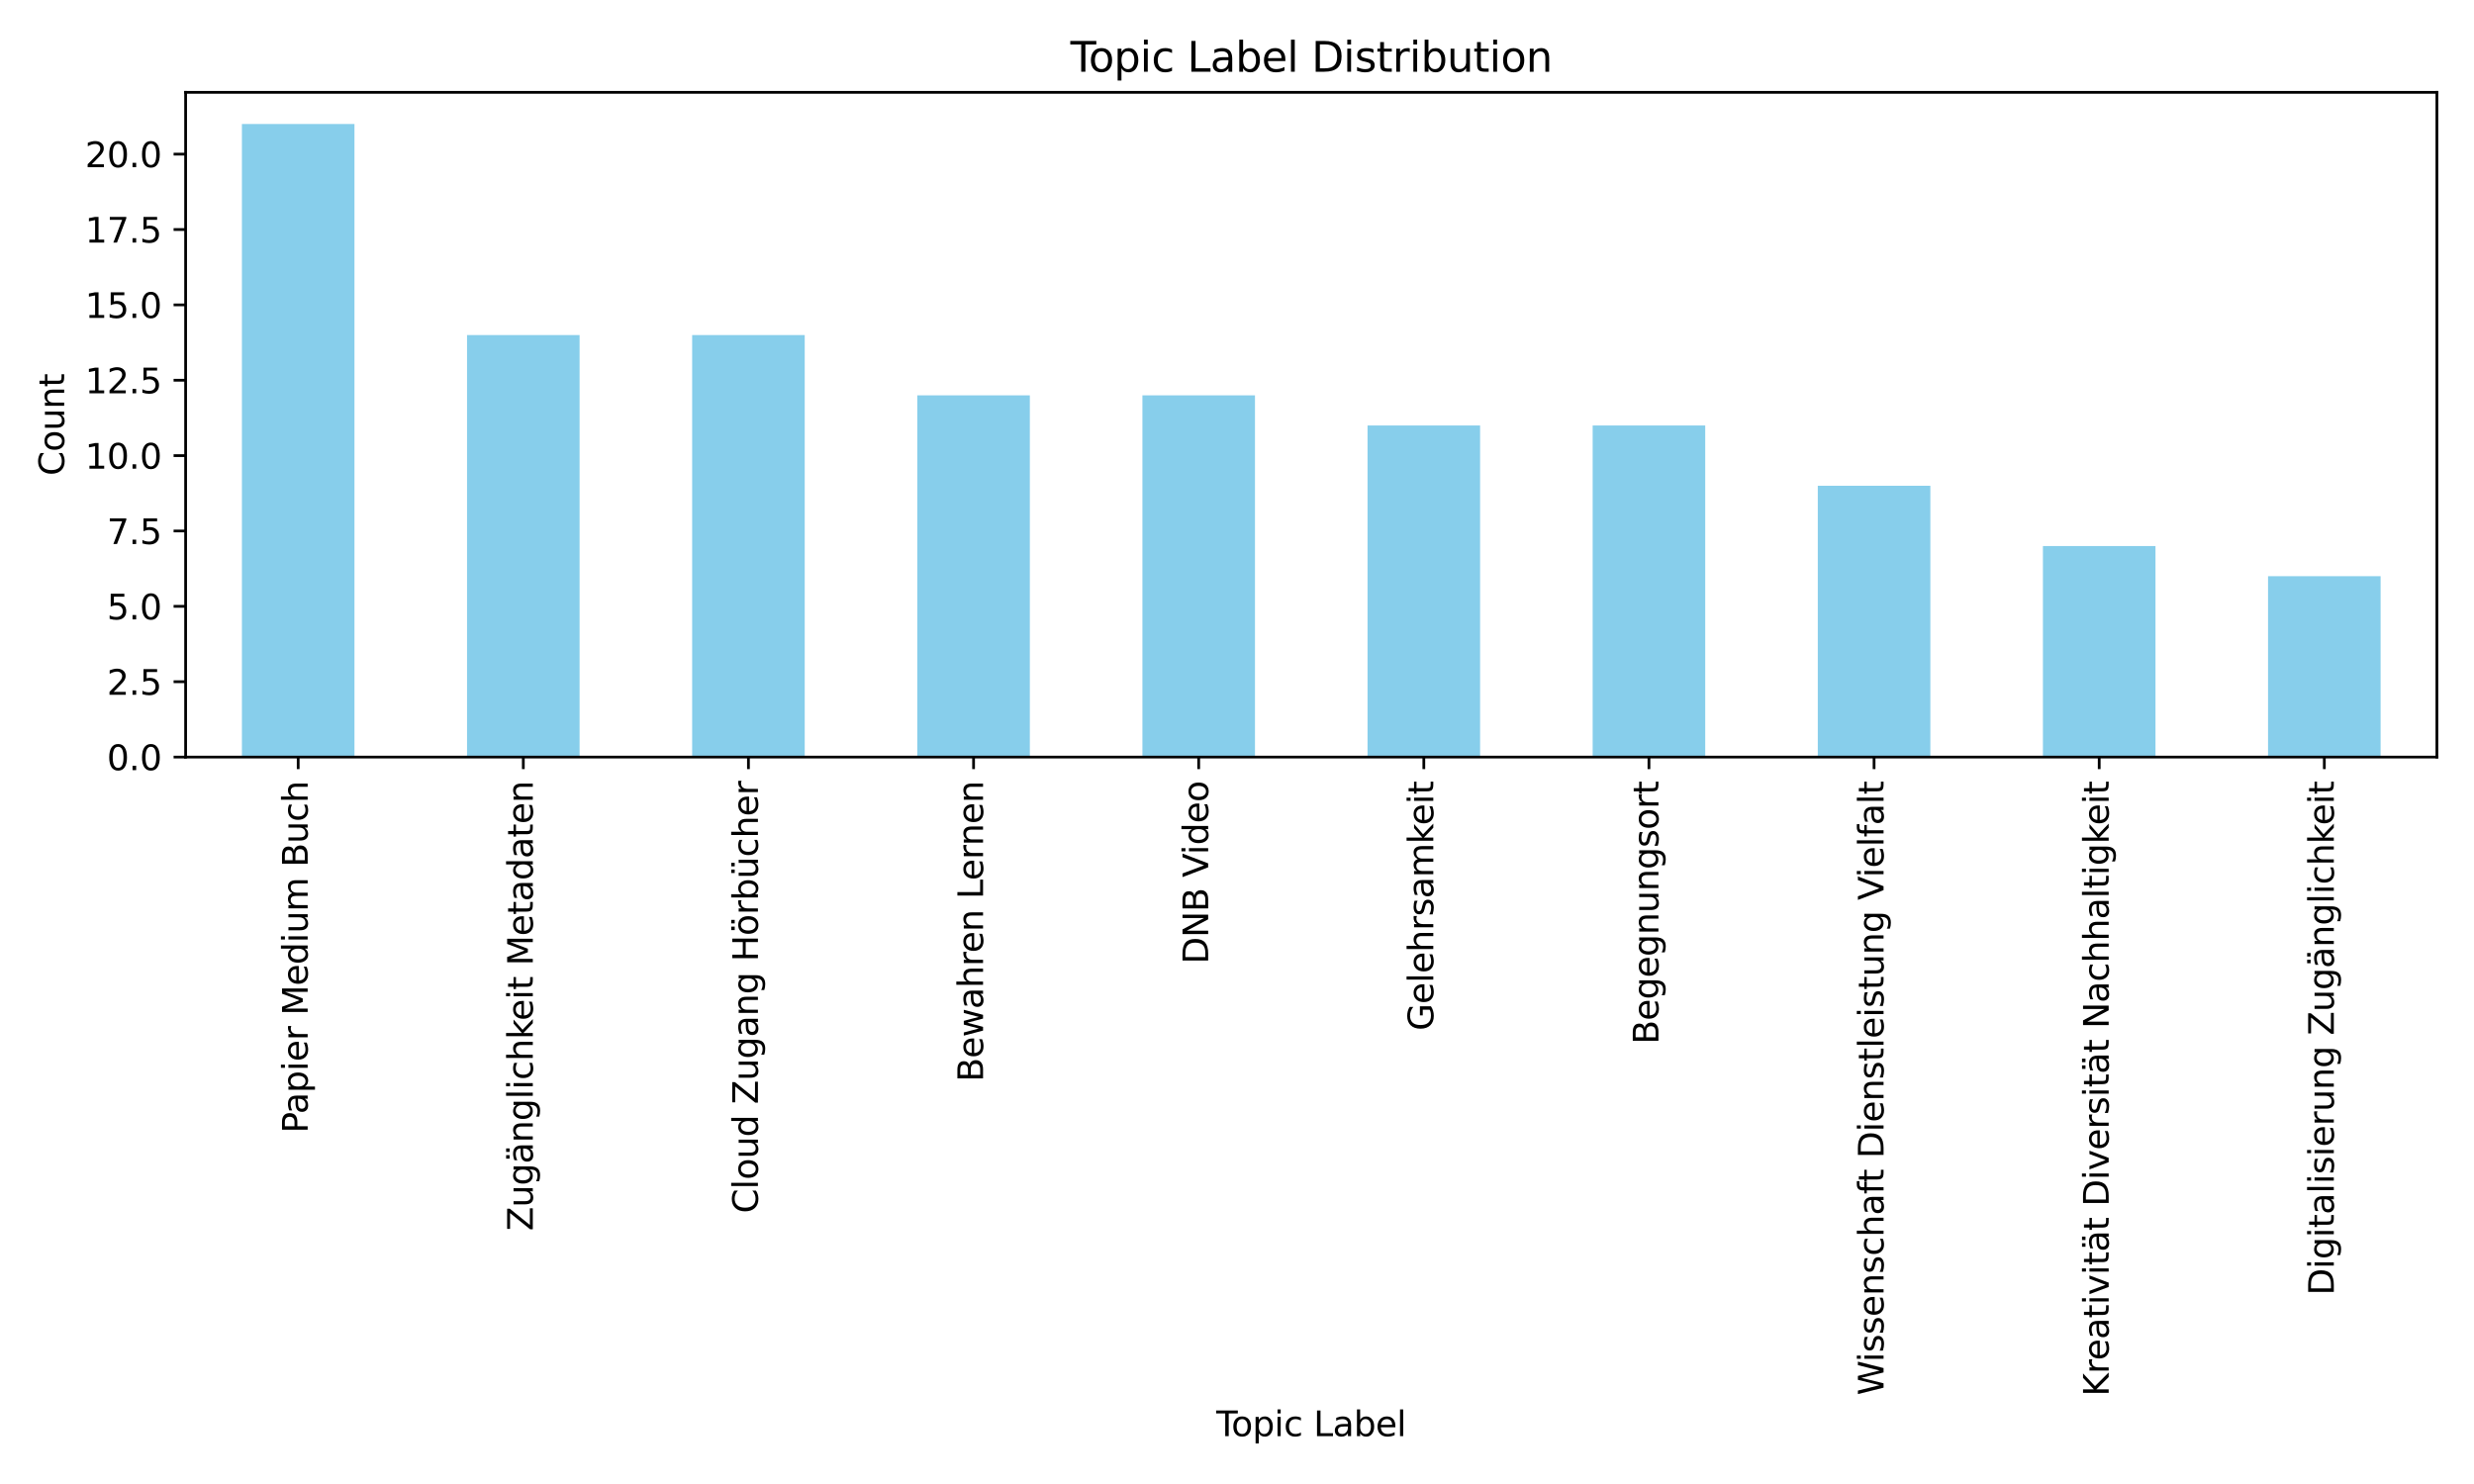 <?xml version="1.0" encoding="utf-8" standalone="no"?>
<!DOCTYPE svg PUBLIC "-//W3C//DTD SVG 1.1//EN"
  "http://www.w3.org/Graphics/SVG/1.1/DTD/svg11.dtd">
<svg xmlns:xlink="http://www.w3.org/1999/xlink" width="720pt" height="432pt" viewBox="0 0 720 432" xmlns="http://www.w3.org/2000/svg" version="1.1">
 <defs>
  <style type="text/css">*{stroke-linejoin: round; stroke-linecap: butt}</style>
 </defs>
 <g id="figure_1">
  <g id="patch_1">
   <path d="M 0 432 
L 720 432 
L 720 0 
L 0 0 
z
" style="fill: #ffffff"/>
  </g>
  <g id="axes_1">
   <g id="patch_2">
    <path d="M 54.02 220.39 
L 709.2 220.39 
L 709.2 26.88 
L 54.02 26.88 
z
" style="fill: #ffffff"/>
   </g>
   <g id="patch_3">
    <path d="M 70.4 220.39 
L 103.159 220.39 
L 103.159 36.095 
L 70.4 36.095 
z
" clip-path="url(#p27c1344241)" style="fill: #87ceeb"/>
   </g>
   <g id="patch_4">
    <path d="M 135.917 220.39 
L 168.677 220.39 
L 168.677 97.527 
L 135.917 97.527 
z
" clip-path="url(#p27c1344241)" style="fill: #87ceeb"/>
   </g>
   <g id="patch_5">
    <path d="M 201.435 220.39 
L 234.195 220.39 
L 234.195 97.527 
L 201.435 97.527 
z
" clip-path="url(#p27c1344241)" style="fill: #87ceeb"/>
   </g>
   <g id="patch_6">
    <path d="M 266.954 220.39 
L 299.712 220.39 
L 299.712 115.078 
L 266.954 115.078 
z
" clip-path="url(#p27c1344241)" style="fill: #87ceeb"/>
   </g>
   <g id="patch_7">
    <path d="M 332.471 220.39 
L 365.231 220.39 
L 365.231 115.078 
L 332.471 115.078 
z
" clip-path="url(#p27c1344241)" style="fill: #87ceeb"/>
   </g>
   <g id="patch_8">
    <path d="M 397.99 220.39 
L 430.748 220.39 
L 430.748 123.854 
L 397.99 123.854 
z
" clip-path="url(#p27c1344241)" style="fill: #87ceeb"/>
   </g>
   <g id="patch_9">
    <path d="M 463.507 220.39 
L 496.267 220.39 
L 496.267 123.854 
L 463.507 123.854 
z
" clip-path="url(#p27c1344241)" style="fill: #87ceeb"/>
   </g>
   <g id="patch_10">
    <path d="M 529.025 220.39 
L 561.784 220.39 
L 561.784 141.406 
L 529.025 141.406 
z
" clip-path="url(#p27c1344241)" style="fill: #87ceeb"/>
   </g>
   <g id="patch_11">
    <path d="M 594.543 220.39 
L 627.303 220.39 
L 627.303 158.958 
L 594.543 158.958 
z
" clip-path="url(#p27c1344241)" style="fill: #87ceeb"/>
   </g>
   <g id="patch_12">
    <path d="M 660.062 220.39 
L 692.821 220.39 
L 692.821 167.734 
L 660.062 167.734 
z
" clip-path="url(#p27c1344241)" style="fill: #87ceeb"/>
   </g>
   <g id="matplotlib.axis_1">
    <g id="xtick_1">
     <g id="line2d_1">
      <defs>
       <path id="m73e1ea6648" d="M 0 0 
L 0 3.5 
" style="stroke: #000000; stroke-width: 0.8"/>
      </defs>
      <g>
       <use xlink:href="#m73e1ea6648" x="86.779" y="220.39" style="stroke: #000000; stroke-width: 0.8"/>
      </g>
     </g>
     <g id="text_1">
      <!-- Papier Medium Buch -->
      <g transform="translate(89.538 329.865) rotate(-90) scale(0.1 -0.1)">
       <defs>
        <path id="DejaVuSans-50" d="M 1259 4147 
L 1259 2394 
L 2053 2394 
Q 2494 2394 2734 2622 
Q 2975 2850 2975 3272 
Q 2975 3691 2734 3919 
Q 2494 4147 2053 4147 
L 1259 4147 
z
M 628 4666 
L 2053 4666 
Q 2838 4666 3239 4311 
Q 3641 3956 3641 3272 
Q 3641 2581 3239 2228 
Q 2838 1875 2053 1875 
L 1259 1875 
L 1259 0 
L 628 0 
L 628 4666 
z
" transform="scale(0.016)"/>
        <path id="DejaVuSans-61" d="M 2194 1759 
Q 1497 1759 1228 1600 
Q 959 1441 959 1056 
Q 959 750 1161 570 
Q 1363 391 1709 391 
Q 2188 391 2477 730 
Q 2766 1069 2766 1631 
L 2766 1759 
L 2194 1759 
z
M 3341 1997 
L 3341 0 
L 2766 0 
L 2766 531 
Q 2569 213 2275 61 
Q 1981 -91 1556 -91 
Q 1019 -91 701 211 
Q 384 513 384 1019 
Q 384 1609 779 1909 
Q 1175 2209 1959 2209 
L 2766 2209 
L 2766 2266 
Q 2766 2663 2505 2880 
Q 2244 3097 1772 3097 
Q 1472 3097 1187 3025 
Q 903 2953 641 2809 
L 641 3341 
Q 956 3463 1253 3523 
Q 1550 3584 1831 3584 
Q 2591 3584 2966 3190 
Q 3341 2797 3341 1997 
z
" transform="scale(0.016)"/>
        <path id="DejaVuSans-70" d="M 1159 525 
L 1159 -1331 
L 581 -1331 
L 581 3500 
L 1159 3500 
L 1159 2969 
Q 1341 3281 1617 3432 
Q 1894 3584 2278 3584 
Q 2916 3584 3314 3078 
Q 3713 2572 3713 1747 
Q 3713 922 3314 415 
Q 2916 -91 2278 -91 
Q 1894 -91 1617 61 
Q 1341 213 1159 525 
z
M 3116 1747 
Q 3116 2381 2855 2742 
Q 2594 3103 2138 3103 
Q 1681 3103 1420 2742 
Q 1159 2381 1159 1747 
Q 1159 1113 1420 752 
Q 1681 391 2138 391 
Q 2594 391 2855 752 
Q 3116 1113 3116 1747 
z
" transform="scale(0.016)"/>
        <path id="DejaVuSans-69" d="M 603 3500 
L 1178 3500 
L 1178 0 
L 603 0 
L 603 3500 
z
M 603 4863 
L 1178 4863 
L 1178 4134 
L 603 4134 
L 603 4863 
z
" transform="scale(0.016)"/>
        <path id="DejaVuSans-65" d="M 3597 1894 
L 3597 1613 
L 953 1613 
Q 991 1019 1311 708 
Q 1631 397 2203 397 
Q 2534 397 2845 478 
Q 3156 559 3463 722 
L 3463 178 
Q 3153 47 2828 -22 
Q 2503 -91 2169 -91 
Q 1331 -91 842 396 
Q 353 884 353 1716 
Q 353 2575 817 3079 
Q 1281 3584 2069 3584 
Q 2775 3584 3186 3129 
Q 3597 2675 3597 1894 
z
M 3022 2063 
Q 3016 2534 2758 2815 
Q 2500 3097 2075 3097 
Q 1594 3097 1305 2825 
Q 1016 2553 972 2059 
L 3022 2063 
z
" transform="scale(0.016)"/>
        <path id="DejaVuSans-72" d="M 2631 2963 
Q 2534 3019 2420 3045 
Q 2306 3072 2169 3072 
Q 1681 3072 1420 2755 
Q 1159 2438 1159 1844 
L 1159 0 
L 581 0 
L 581 3500 
L 1159 3500 
L 1159 2956 
Q 1341 3275 1631 3429 
Q 1922 3584 2338 3584 
Q 2397 3584 2469 3576 
Q 2541 3569 2628 3553 
L 2631 2963 
z
" transform="scale(0.016)"/>
        <path id="DejaVuSans-20" transform="scale(0.016)"/>
        <path id="DejaVuSans-4d" d="M 628 4666 
L 1569 4666 
L 2759 1491 
L 3956 4666 
L 4897 4666 
L 4897 0 
L 4281 0 
L 4281 4097 
L 3078 897 
L 2444 897 
L 1241 4097 
L 1241 0 
L 628 0 
L 628 4666 
z
" transform="scale(0.016)"/>
        <path id="DejaVuSans-64" d="M 2906 2969 
L 2906 4863 
L 3481 4863 
L 3481 0 
L 2906 0 
L 2906 525 
Q 2725 213 2448 61 
Q 2172 -91 1784 -91 
Q 1150 -91 751 415 
Q 353 922 353 1747 
Q 353 2572 751 3078 
Q 1150 3584 1784 3584 
Q 2172 3584 2448 3432 
Q 2725 3281 2906 2969 
z
M 947 1747 
Q 947 1113 1208 752 
Q 1469 391 1925 391 
Q 2381 391 2643 752 
Q 2906 1113 2906 1747 
Q 2906 2381 2643 2742 
Q 2381 3103 1925 3103 
Q 1469 3103 1208 2742 
Q 947 2381 947 1747 
z
" transform="scale(0.016)"/>
        <path id="DejaVuSans-75" d="M 544 1381 
L 544 3500 
L 1119 3500 
L 1119 1403 
Q 1119 906 1312 657 
Q 1506 409 1894 409 
Q 2359 409 2629 706 
Q 2900 1003 2900 1516 
L 2900 3500 
L 3475 3500 
L 3475 0 
L 2900 0 
L 2900 538 
Q 2691 219 2414 64 
Q 2138 -91 1772 -91 
Q 1169 -91 856 284 
Q 544 659 544 1381 
z
M 1991 3584 
L 1991 3584 
z
" transform="scale(0.016)"/>
        <path id="DejaVuSans-6d" d="M 3328 2828 
Q 3544 3216 3844 3400 
Q 4144 3584 4550 3584 
Q 5097 3584 5394 3201 
Q 5691 2819 5691 2113 
L 5691 0 
L 5113 0 
L 5113 2094 
Q 5113 2597 4934 2840 
Q 4756 3084 4391 3084 
Q 3944 3084 3684 2787 
Q 3425 2491 3425 1978 
L 3425 0 
L 2847 0 
L 2847 2094 
Q 2847 2600 2669 2842 
Q 2491 3084 2119 3084 
Q 1678 3084 1418 2786 
Q 1159 2488 1159 1978 
L 1159 0 
L 581 0 
L 581 3500 
L 1159 3500 
L 1159 2956 
Q 1356 3278 1631 3431 
Q 1906 3584 2284 3584 
Q 2666 3584 2933 3390 
Q 3200 3197 3328 2828 
z
" transform="scale(0.016)"/>
        <path id="DejaVuSans-42" d="M 1259 2228 
L 1259 519 
L 2272 519 
Q 2781 519 3026 730 
Q 3272 941 3272 1375 
Q 3272 1813 3026 2020 
Q 2781 2228 2272 2228 
L 1259 2228 
z
M 1259 4147 
L 1259 2741 
L 2194 2741 
Q 2656 2741 2882 2914 
Q 3109 3088 3109 3444 
Q 3109 3797 2882 3972 
Q 2656 4147 2194 4147 
L 1259 4147 
z
M 628 4666 
L 2241 4666 
Q 2963 4666 3353 4366 
Q 3744 4066 3744 3513 
Q 3744 3084 3544 2831 
Q 3344 2578 2956 2516 
Q 3422 2416 3680 2098 
Q 3938 1781 3938 1306 
Q 3938 681 3513 340 
Q 3088 0 2303 0 
L 628 0 
L 628 4666 
z
" transform="scale(0.016)"/>
        <path id="DejaVuSans-63" d="M 3122 3366 
L 3122 2828 
Q 2878 2963 2633 3030 
Q 2388 3097 2138 3097 
Q 1578 3097 1268 2742 
Q 959 2388 959 1747 
Q 959 1106 1268 751 
Q 1578 397 2138 397 
Q 2388 397 2633 464 
Q 2878 531 3122 666 
L 3122 134 
Q 2881 22 2623 -34 
Q 2366 -91 2075 -91 
Q 1284 -91 818 406 
Q 353 903 353 1747 
Q 353 2603 823 3093 
Q 1294 3584 2113 3584 
Q 2378 3584 2631 3529 
Q 2884 3475 3122 3366 
z
" transform="scale(0.016)"/>
        <path id="DejaVuSans-68" d="M 3513 2113 
L 3513 0 
L 2938 0 
L 2938 2094 
Q 2938 2591 2744 2837 
Q 2550 3084 2163 3084 
Q 1697 3084 1428 2787 
Q 1159 2491 1159 1978 
L 1159 0 
L 581 0 
L 581 4863 
L 1159 4863 
L 1159 2956 
Q 1366 3272 1645 3428 
Q 1925 3584 2291 3584 
Q 2894 3584 3203 3211 
Q 3513 2838 3513 2113 
z
" transform="scale(0.016)"/>
       </defs>
       <use xlink:href="#DejaVuSans-50"/>
       <use xlink:href="#DejaVuSans-61" x="55.803"/>
       <use xlink:href="#DejaVuSans-70" x="117.082"/>
       <use xlink:href="#DejaVuSans-69" x="180.559"/>
       <use xlink:href="#DejaVuSans-65" x="208.342"/>
       <use xlink:href="#DejaVuSans-72" x="269.865"/>
       <use xlink:href="#DejaVuSans-20" x="310.979"/>
       <use xlink:href="#DejaVuSans-4d" x="342.766"/>
       <use xlink:href="#DejaVuSans-65" x="429.045"/>
       <use xlink:href="#DejaVuSans-64" x="490.568"/>
       <use xlink:href="#DejaVuSans-69" x="554.045"/>
       <use xlink:href="#DejaVuSans-75" x="581.828"/>
       <use xlink:href="#DejaVuSans-6d" x="645.207"/>
       <use xlink:href="#DejaVuSans-20" x="742.619"/>
       <use xlink:href="#DejaVuSans-42" x="774.406"/>
       <use xlink:href="#DejaVuSans-75" x="843.01"/>
       <use xlink:href="#DejaVuSans-63" x="906.389"/>
       <use xlink:href="#DejaVuSans-68" x="961.369"/>
      </g>
     </g>
    </g>
    <g id="xtick_2">
     <g id="line2d_2">
      <g>
       <use xlink:href="#m73e1ea6648" x="152.297" y="220.39" style="stroke: #000000; stroke-width: 0.8"/>
      </g>
     </g>
     <g id="text_2">
      <!-- Zugänglichkeit Metadaten -->
      <g transform="translate(155.056 358.307) rotate(-90) scale(0.1 -0.1)">
       <defs>
        <path id="DejaVuSans-5a" d="M 359 4666 
L 4025 4666 
L 4025 4184 
L 1075 531 
L 4097 531 
L 4097 0 
L 288 0 
L 288 481 
L 3238 4134 
L 359 4134 
L 359 4666 
z
" transform="scale(0.016)"/>
        <path id="DejaVuSans-67" d="M 2906 1791 
Q 2906 2416 2648 2759 
Q 2391 3103 1925 3103 
Q 1463 3103 1205 2759 
Q 947 2416 947 1791 
Q 947 1169 1205 825 
Q 1463 481 1925 481 
Q 2391 481 2648 825 
Q 2906 1169 2906 1791 
z
M 3481 434 
Q 3481 -459 3084 -895 
Q 2688 -1331 1869 -1331 
Q 1566 -1331 1297 -1286 
Q 1028 -1241 775 -1147 
L 775 -588 
Q 1028 -725 1275 -790 
Q 1522 -856 1778 -856 
Q 2344 -856 2625 -561 
Q 2906 -266 2906 331 
L 2906 616 
Q 2728 306 2450 153 
Q 2172 0 1784 0 
Q 1141 0 747 490 
Q 353 981 353 1791 
Q 353 2603 747 3093 
Q 1141 3584 1784 3584 
Q 2172 3584 2450 3431 
Q 2728 3278 2906 2969 
L 2906 3500 
L 3481 3500 
L 3481 434 
z
" transform="scale(0.016)"/>
        <path id="DejaVuSans-e4" d="M 2194 1759 
Q 1497 1759 1228 1600 
Q 959 1441 959 1056 
Q 959 750 1161 570 
Q 1363 391 1709 391 
Q 2188 391 2477 730 
Q 2766 1069 2766 1631 
L 2766 1759 
L 2194 1759 
z
M 3341 1997 
L 3341 0 
L 2766 0 
L 2766 531 
Q 2569 213 2275 61 
Q 1981 -91 1556 -91 
Q 1019 -91 701 211 
Q 384 513 384 1019 
Q 384 1609 779 1909 
Q 1175 2209 1959 2209 
L 2766 2209 
L 2766 2266 
Q 2766 2663 2505 2880 
Q 2244 3097 1772 3097 
Q 1472 3097 1187 3025 
Q 903 2953 641 2809 
L 641 3341 
Q 956 3463 1253 3523 
Q 1550 3584 1831 3584 
Q 2591 3584 2966 3190 
Q 3341 2797 3341 1997 
z
M 2150 4850 
L 2784 4850 
L 2784 4219 
L 2150 4219 
L 2150 4850 
z
M 928 4850 
L 1562 4850 
L 1562 4219 
L 928 4219 
L 928 4850 
z
" transform="scale(0.016)"/>
        <path id="DejaVuSans-6e" d="M 3513 2113 
L 3513 0 
L 2938 0 
L 2938 2094 
Q 2938 2591 2744 2837 
Q 2550 3084 2163 3084 
Q 1697 3084 1428 2787 
Q 1159 2491 1159 1978 
L 1159 0 
L 581 0 
L 581 3500 
L 1159 3500 
L 1159 2956 
Q 1366 3272 1645 3428 
Q 1925 3584 2291 3584 
Q 2894 3584 3203 3211 
Q 3513 2838 3513 2113 
z
" transform="scale(0.016)"/>
        <path id="DejaVuSans-6c" d="M 603 4863 
L 1178 4863 
L 1178 0 
L 603 0 
L 603 4863 
z
" transform="scale(0.016)"/>
        <path id="DejaVuSans-6b" d="M 581 4863 
L 1159 4863 
L 1159 1991 
L 2875 3500 
L 3609 3500 
L 1753 1863 
L 3688 0 
L 2938 0 
L 1159 1709 
L 1159 0 
L 581 0 
L 581 4863 
z
" transform="scale(0.016)"/>
        <path id="DejaVuSans-74" d="M 1172 4494 
L 1172 3500 
L 2356 3500 
L 2356 3053 
L 1172 3053 
L 1172 1153 
Q 1172 725 1289 603 
Q 1406 481 1766 481 
L 2356 481 
L 2356 0 
L 1766 0 
Q 1100 0 847 248 
Q 594 497 594 1153 
L 594 3053 
L 172 3053 
L 172 3500 
L 594 3500 
L 594 4494 
L 1172 4494 
z
" transform="scale(0.016)"/>
       </defs>
       <use xlink:href="#DejaVuSans-5a"/>
       <use xlink:href="#DejaVuSans-75" x="68.506"/>
       <use xlink:href="#DejaVuSans-67" x="131.885"/>
       <use xlink:href="#DejaVuSans-e4" x="195.361"/>
       <use xlink:href="#DejaVuSans-6e" x="256.641"/>
       <use xlink:href="#DejaVuSans-67" x="320.02"/>
       <use xlink:href="#DejaVuSans-6c" x="383.496"/>
       <use xlink:href="#DejaVuSans-69" x="411.279"/>
       <use xlink:href="#DejaVuSans-63" x="439.062"/>
       <use xlink:href="#DejaVuSans-68" x="494.043"/>
       <use xlink:href="#DejaVuSans-6b" x="557.422"/>
       <use xlink:href="#DejaVuSans-65" x="611.707"/>
       <use xlink:href="#DejaVuSans-69" x="673.23"/>
       <use xlink:href="#DejaVuSans-74" x="701.014"/>
       <use xlink:href="#DejaVuSans-20" x="740.223"/>
       <use xlink:href="#DejaVuSans-4d" x="772.01"/>
       <use xlink:href="#DejaVuSans-65" x="858.289"/>
       <use xlink:href="#DejaVuSans-74" x="919.812"/>
       <use xlink:href="#DejaVuSans-61" x="959.021"/>
       <use xlink:href="#DejaVuSans-64" x="1020.301"/>
       <use xlink:href="#DejaVuSans-61" x="1083.777"/>
       <use xlink:href="#DejaVuSans-74" x="1145.057"/>
       <use xlink:href="#DejaVuSans-65" x="1184.266"/>
       <use xlink:href="#DejaVuSans-6e" x="1245.789"/>
      </g>
     </g>
    </g>
    <g id="xtick_3">
     <g id="line2d_3">
      <g>
       <use xlink:href="#m73e1ea6648" x="217.815" y="220.39" style="stroke: #000000; stroke-width: 0.8"/>
      </g>
     </g>
     <g id="text_3">
      <!-- Cloud Zugang Hörbücher -->
      <g transform="translate(220.574 353.198) rotate(-90) scale(0.1 -0.1)">
       <defs>
        <path id="DejaVuSans-43" d="M 4122 4306 
L 4122 3641 
Q 3803 3938 3442 4084 
Q 3081 4231 2675 4231 
Q 1875 4231 1450 3742 
Q 1025 3253 1025 2328 
Q 1025 1406 1450 917 
Q 1875 428 2675 428 
Q 3081 428 3442 575 
Q 3803 722 4122 1019 
L 4122 359 
Q 3791 134 3420 21 
Q 3050 -91 2638 -91 
Q 1578 -91 968 557 
Q 359 1206 359 2328 
Q 359 3453 968 4101 
Q 1578 4750 2638 4750 
Q 3056 4750 3426 4639 
Q 3797 4528 4122 4306 
z
" transform="scale(0.016)"/>
        <path id="DejaVuSans-6f" d="M 1959 3097 
Q 1497 3097 1228 2736 
Q 959 2375 959 1747 
Q 959 1119 1226 758 
Q 1494 397 1959 397 
Q 2419 397 2687 759 
Q 2956 1122 2956 1747 
Q 2956 2369 2687 2733 
Q 2419 3097 1959 3097 
z
M 1959 3584 
Q 2709 3584 3137 3096 
Q 3566 2609 3566 1747 
Q 3566 888 3137 398 
Q 2709 -91 1959 -91 
Q 1206 -91 779 398 
Q 353 888 353 1747 
Q 353 2609 779 3096 
Q 1206 3584 1959 3584 
z
" transform="scale(0.016)"/>
        <path id="DejaVuSans-48" d="M 628 4666 
L 1259 4666 
L 1259 2753 
L 3553 2753 
L 3553 4666 
L 4184 4666 
L 4184 0 
L 3553 0 
L 3553 2222 
L 1259 2222 
L 1259 0 
L 628 0 
L 628 4666 
z
" transform="scale(0.016)"/>
        <path id="DejaVuSans-f6" d="M 1959 3097 
Q 1497 3097 1228 2736 
Q 959 2375 959 1747 
Q 959 1119 1226 758 
Q 1494 397 1959 397 
Q 2419 397 2687 759 
Q 2956 1122 2956 1747 
Q 2956 2369 2687 2733 
Q 2419 3097 1959 3097 
z
M 1959 3584 
Q 2709 3584 3137 3096 
Q 3566 2609 3566 1747 
Q 3566 888 3137 398 
Q 2709 -91 1959 -91 
Q 1206 -91 779 398 
Q 353 888 353 1747 
Q 353 2609 779 3096 
Q 1206 3584 1959 3584 
z
M 2254 4850 
L 2888 4850 
L 2888 4219 
L 2254 4219 
L 2254 4850 
z
M 1032 4850 
L 1666 4850 
L 1666 4219 
L 1032 4219 
L 1032 4850 
z
" transform="scale(0.016)"/>
        <path id="DejaVuSans-62" d="M 3116 1747 
Q 3116 2381 2855 2742 
Q 2594 3103 2138 3103 
Q 1681 3103 1420 2742 
Q 1159 2381 1159 1747 
Q 1159 1113 1420 752 
Q 1681 391 2138 391 
Q 2594 391 2855 752 
Q 3116 1113 3116 1747 
z
M 1159 2969 
Q 1341 3281 1617 3432 
Q 1894 3584 2278 3584 
Q 2916 3584 3314 3078 
Q 3713 2572 3713 1747 
Q 3713 922 3314 415 
Q 2916 -91 2278 -91 
Q 1894 -91 1617 61 
Q 1341 213 1159 525 
L 1159 0 
L 581 0 
L 581 4863 
L 1159 4863 
L 1159 2969 
z
" transform="scale(0.016)"/>
        <path id="DejaVuSans-fc" d="M 544 1381 
L 544 3500 
L 1119 3500 
L 1119 1403 
Q 1119 906 1312 657 
Q 1506 409 1894 409 
Q 2359 409 2629 706 
Q 2900 1003 2900 1516 
L 2900 3500 
L 3475 3500 
L 3475 0 
L 2900 0 
L 2900 538 
Q 2691 219 2414 64 
Q 2138 -91 1772 -91 
Q 1169 -91 856 284 
Q 544 659 544 1381 
z
M 1991 3584 
L 1991 3584 
z
M 2278 4850 
L 2912 4850 
L 2912 4219 
L 2278 4219 
L 2278 4850 
z
M 1056 4850 
L 1690 4850 
L 1690 4219 
L 1056 4219 
L 1056 4850 
z
" transform="scale(0.016)"/>
       </defs>
       <use xlink:href="#DejaVuSans-43"/>
       <use xlink:href="#DejaVuSans-6c" x="69.824"/>
       <use xlink:href="#DejaVuSans-6f" x="97.607"/>
       <use xlink:href="#DejaVuSans-75" x="158.789"/>
       <use xlink:href="#DejaVuSans-64" x="222.168"/>
       <use xlink:href="#DejaVuSans-20" x="285.645"/>
       <use xlink:href="#DejaVuSans-5a" x="317.432"/>
       <use xlink:href="#DejaVuSans-75" x="385.938"/>
       <use xlink:href="#DejaVuSans-67" x="449.316"/>
       <use xlink:href="#DejaVuSans-61" x="512.793"/>
       <use xlink:href="#DejaVuSans-6e" x="574.072"/>
       <use xlink:href="#DejaVuSans-67" x="637.451"/>
       <use xlink:href="#DejaVuSans-20" x="700.928"/>
       <use xlink:href="#DejaVuSans-48" x="732.715"/>
       <use xlink:href="#DejaVuSans-f6" x="807.91"/>
       <use xlink:href="#DejaVuSans-72" x="869.092"/>
       <use xlink:href="#DejaVuSans-62" x="910.205"/>
       <use xlink:href="#DejaVuSans-fc" x="973.682"/>
       <use xlink:href="#DejaVuSans-63" x="1037.061"/>
       <use xlink:href="#DejaVuSans-68" x="1092.041"/>
       <use xlink:href="#DejaVuSans-65" x="1155.42"/>
       <use xlink:href="#DejaVuSans-72" x="1216.943"/>
      </g>
     </g>
    </g>
    <g id="xtick_4">
     <g id="line2d_4">
      <g>
       <use xlink:href="#m73e1ea6648" x="283.333" y="220.39" style="stroke: #000000; stroke-width: 0.8"/>
      </g>
     </g>
     <g id="text_4">
      <!-- Bewahren Lernen -->
      <g transform="translate(286.092 314.917) rotate(-90) scale(0.1 -0.1)">
       <defs>
        <path id="DejaVuSans-77" d="M 269 3500 
L 844 3500 
L 1563 769 
L 2278 3500 
L 2956 3500 
L 3675 769 
L 4391 3500 
L 4966 3500 
L 4050 0 
L 3372 0 
L 2619 2869 
L 1863 0 
L 1184 0 
L 269 3500 
z
" transform="scale(0.016)"/>
        <path id="DejaVuSans-4c" d="M 628 4666 
L 1259 4666 
L 1259 531 
L 3531 531 
L 3531 0 
L 628 0 
L 628 4666 
z
" transform="scale(0.016)"/>
       </defs>
       <use xlink:href="#DejaVuSans-42"/>
       <use xlink:href="#DejaVuSans-65" x="68.604"/>
       <use xlink:href="#DejaVuSans-77" x="130.127"/>
       <use xlink:href="#DejaVuSans-61" x="211.914"/>
       <use xlink:href="#DejaVuSans-68" x="273.193"/>
       <use xlink:href="#DejaVuSans-72" x="336.572"/>
       <use xlink:href="#DejaVuSans-65" x="375.436"/>
       <use xlink:href="#DejaVuSans-6e" x="436.959"/>
       <use xlink:href="#DejaVuSans-20" x="500.338"/>
       <use xlink:href="#DejaVuSans-4c" x="532.125"/>
       <use xlink:href="#DejaVuSans-65" x="586.088"/>
       <use xlink:href="#DejaVuSans-72" x="647.611"/>
       <use xlink:href="#DejaVuSans-6e" x="686.975"/>
       <use xlink:href="#DejaVuSans-65" x="750.354"/>
       <use xlink:href="#DejaVuSans-6e" x="811.877"/>
      </g>
     </g>
    </g>
    <g id="xtick_5">
     <g id="line2d_5">
      <g>
       <use xlink:href="#m73e1ea6648" x="348.851" y="220.39" style="stroke: #000000; stroke-width: 0.8"/>
      </g>
     </g>
     <g id="text_5">
      <!-- DNB Video -->
      <g transform="translate(351.61 280.624) rotate(-90) scale(0.1 -0.1)">
       <defs>
        <path id="DejaVuSans-44" d="M 1259 4147 
L 1259 519 
L 2022 519 
Q 2988 519 3436 956 
Q 3884 1394 3884 2338 
Q 3884 3275 3436 3711 
Q 2988 4147 2022 4147 
L 1259 4147 
z
M 628 4666 
L 1925 4666 
Q 3281 4666 3915 4102 
Q 4550 3538 4550 2338 
Q 4550 1131 3912 565 
Q 3275 0 1925 0 
L 628 0 
L 628 4666 
z
" transform="scale(0.016)"/>
        <path id="DejaVuSans-4e" d="M 628 4666 
L 1478 4666 
L 3547 763 
L 3547 4666 
L 4159 4666 
L 4159 0 
L 3309 0 
L 1241 3903 
L 1241 0 
L 628 0 
L 628 4666 
z
" transform="scale(0.016)"/>
        <path id="DejaVuSans-56" d="M 1831 0 
L 50 4666 
L 709 4666 
L 2188 738 
L 3669 4666 
L 4325 4666 
L 2547 0 
L 1831 0 
z
" transform="scale(0.016)"/>
       </defs>
       <use xlink:href="#DejaVuSans-44"/>
       <use xlink:href="#DejaVuSans-4e" x="77.002"/>
       <use xlink:href="#DejaVuSans-42" x="151.807"/>
       <use xlink:href="#DejaVuSans-20" x="220.41"/>
       <use xlink:href="#DejaVuSans-56" x="252.197"/>
       <use xlink:href="#DejaVuSans-69" x="318.355"/>
       <use xlink:href="#DejaVuSans-64" x="346.139"/>
       <use xlink:href="#DejaVuSans-65" x="409.615"/>
       <use xlink:href="#DejaVuSans-6f" x="471.139"/>
      </g>
     </g>
    </g>
    <g id="xtick_6">
     <g id="line2d_6">
      <g>
       <use xlink:href="#m73e1ea6648" x="414.369" y="220.39" style="stroke: #000000; stroke-width: 0.8"/>
      </g>
     </g>
     <g id="text_6">
      <!-- Gelehrsamkeit -->
      <g transform="translate(417.128 300.029) rotate(-90) scale(0.1 -0.1)">
       <defs>
        <path id="DejaVuSans-47" d="M 3809 666 
L 3809 1919 
L 2778 1919 
L 2778 2438 
L 4434 2438 
L 4434 434 
Q 4069 175 3628 42 
Q 3188 -91 2688 -91 
Q 1594 -91 976 548 
Q 359 1188 359 2328 
Q 359 3472 976 4111 
Q 1594 4750 2688 4750 
Q 3144 4750 3555 4637 
Q 3966 4525 4313 4306 
L 4313 3634 
Q 3963 3931 3569 4081 
Q 3175 4231 2741 4231 
Q 1884 4231 1454 3753 
Q 1025 3275 1025 2328 
Q 1025 1384 1454 906 
Q 1884 428 2741 428 
Q 3075 428 3337 486 
Q 3600 544 3809 666 
z
" transform="scale(0.016)"/>
        <path id="DejaVuSans-73" d="M 2834 3397 
L 2834 2853 
Q 2591 2978 2328 3040 
Q 2066 3103 1784 3103 
Q 1356 3103 1142 2972 
Q 928 2841 928 2578 
Q 928 2378 1081 2264 
Q 1234 2150 1697 2047 
L 1894 2003 
Q 2506 1872 2764 1633 
Q 3022 1394 3022 966 
Q 3022 478 2636 193 
Q 2250 -91 1575 -91 
Q 1294 -91 989 -36 
Q 684 19 347 128 
L 347 722 
Q 666 556 975 473 
Q 1284 391 1588 391 
Q 1994 391 2212 530 
Q 2431 669 2431 922 
Q 2431 1156 2273 1281 
Q 2116 1406 1581 1522 
L 1381 1569 
Q 847 1681 609 1914 
Q 372 2147 372 2553 
Q 372 3047 722 3315 
Q 1072 3584 1716 3584 
Q 2034 3584 2315 3537 
Q 2597 3491 2834 3397 
z
" transform="scale(0.016)"/>
       </defs>
       <use xlink:href="#DejaVuSans-47"/>
       <use xlink:href="#DejaVuSans-65" x="77.49"/>
       <use xlink:href="#DejaVuSans-6c" x="139.014"/>
       <use xlink:href="#DejaVuSans-65" x="166.797"/>
       <use xlink:href="#DejaVuSans-68" x="228.32"/>
       <use xlink:href="#DejaVuSans-72" x="291.699"/>
       <use xlink:href="#DejaVuSans-73" x="332.812"/>
       <use xlink:href="#DejaVuSans-61" x="384.912"/>
       <use xlink:href="#DejaVuSans-6d" x="446.191"/>
       <use xlink:href="#DejaVuSans-6b" x="543.604"/>
       <use xlink:href="#DejaVuSans-65" x="597.889"/>
       <use xlink:href="#DejaVuSans-69" x="659.412"/>
       <use xlink:href="#DejaVuSans-74" x="687.195"/>
      </g>
     </g>
    </g>
    <g id="xtick_7">
     <g id="line2d_7">
      <g>
       <use xlink:href="#m73e1ea6648" x="479.887" y="220.39" style="stroke: #000000; stroke-width: 0.8"/>
      </g>
     </g>
     <g id="text_7">
      <!-- Begegnungsort -->
      <g transform="translate(482.646 303.974) rotate(-90) scale(0.1 -0.1)">
       <use xlink:href="#DejaVuSans-42"/>
       <use xlink:href="#DejaVuSans-65" x="68.604"/>
       <use xlink:href="#DejaVuSans-67" x="130.127"/>
       <use xlink:href="#DejaVuSans-65" x="193.604"/>
       <use xlink:href="#DejaVuSans-67" x="255.127"/>
       <use xlink:href="#DejaVuSans-6e" x="318.604"/>
       <use xlink:href="#DejaVuSans-75" x="381.982"/>
       <use xlink:href="#DejaVuSans-6e" x="445.361"/>
       <use xlink:href="#DejaVuSans-67" x="508.74"/>
       <use xlink:href="#DejaVuSans-73" x="572.217"/>
       <use xlink:href="#DejaVuSans-6f" x="624.316"/>
       <use xlink:href="#DejaVuSans-72" x="685.498"/>
       <use xlink:href="#DejaVuSans-74" x="726.611"/>
      </g>
     </g>
    </g>
    <g id="xtick_8">
     <g id="line2d_8">
      <g>
       <use xlink:href="#m73e1ea6648" x="545.405" y="220.39" style="stroke: #000000; stroke-width: 0.8"/>
      </g>
     </g>
     <g id="text_8">
      <!-- Wissenschaft Dienstleistung Vielfalt -->
      <g transform="translate(548.164 406.168) rotate(-90) scale(0.1 -0.1)">
       <defs>
        <path id="DejaVuSans-57" d="M 213 4666 
L 850 4666 
L 1831 722 
L 2809 4666 
L 3519 4666 
L 4500 722 
L 5478 4666 
L 6119 4666 
L 4947 0 
L 4153 0 
L 3169 4050 
L 2175 0 
L 1381 0 
L 213 4666 
z
" transform="scale(0.016)"/>
        <path id="DejaVuSans-66" d="M 2375 4863 
L 2375 4384 
L 1825 4384 
Q 1516 4384 1395 4259 
Q 1275 4134 1275 3809 
L 1275 3500 
L 2222 3500 
L 2222 3053 
L 1275 3053 
L 1275 0 
L 697 0 
L 697 3053 
L 147 3053 
L 147 3500 
L 697 3500 
L 697 3744 
Q 697 4328 969 4595 
Q 1241 4863 1831 4863 
L 2375 4863 
z
" transform="scale(0.016)"/>
       </defs>
       <use xlink:href="#DejaVuSans-57"/>
       <use xlink:href="#DejaVuSans-69" x="96.627"/>
       <use xlink:href="#DejaVuSans-73" x="124.41"/>
       <use xlink:href="#DejaVuSans-73" x="176.51"/>
       <use xlink:href="#DejaVuSans-65" x="228.609"/>
       <use xlink:href="#DejaVuSans-6e" x="290.133"/>
       <use xlink:href="#DejaVuSans-73" x="353.512"/>
       <use xlink:href="#DejaVuSans-63" x="405.611"/>
       <use xlink:href="#DejaVuSans-68" x="460.592"/>
       <use xlink:href="#DejaVuSans-61" x="523.971"/>
       <use xlink:href="#DejaVuSans-66" x="585.25"/>
       <use xlink:href="#DejaVuSans-74" x="618.705"/>
       <use xlink:href="#DejaVuSans-20" x="657.914"/>
       <use xlink:href="#DejaVuSans-44" x="689.701"/>
       <use xlink:href="#DejaVuSans-69" x="766.703"/>
       <use xlink:href="#DejaVuSans-65" x="794.486"/>
       <use xlink:href="#DejaVuSans-6e" x="856.01"/>
       <use xlink:href="#DejaVuSans-73" x="919.389"/>
       <use xlink:href="#DejaVuSans-74" x="971.488"/>
       <use xlink:href="#DejaVuSans-6c" x="1010.697"/>
       <use xlink:href="#DejaVuSans-65" x="1038.48"/>
       <use xlink:href="#DejaVuSans-69" x="1100.004"/>
       <use xlink:href="#DejaVuSans-73" x="1127.787"/>
       <use xlink:href="#DejaVuSans-74" x="1179.887"/>
       <use xlink:href="#DejaVuSans-75" x="1219.096"/>
       <use xlink:href="#DejaVuSans-6e" x="1282.475"/>
       <use xlink:href="#DejaVuSans-67" x="1345.854"/>
       <use xlink:href="#DejaVuSans-20" x="1409.33"/>
       <use xlink:href="#DejaVuSans-56" x="1441.117"/>
       <use xlink:href="#DejaVuSans-69" x="1507.275"/>
       <use xlink:href="#DejaVuSans-65" x="1535.059"/>
       <use xlink:href="#DejaVuSans-6c" x="1596.582"/>
       <use xlink:href="#DejaVuSans-66" x="1624.365"/>
       <use xlink:href="#DejaVuSans-61" x="1659.57"/>
       <use xlink:href="#DejaVuSans-6c" x="1720.85"/>
       <use xlink:href="#DejaVuSans-74" x="1748.633"/>
      </g>
     </g>
    </g>
    <g id="xtick_9">
     <g id="line2d_9">
      <g>
       <use xlink:href="#m73e1ea6648" x="610.923" y="220.39" style="stroke: #000000; stroke-width: 0.8"/>
      </g>
     </g>
     <g id="text_9">
      <!-- Kreativität Diversität Nachhaltigkeit -->
      <g transform="translate(613.682 406.468) rotate(-90) scale(0.1 -0.1)">
       <defs>
        <path id="DejaVuSans-4b" d="M 628 4666 
L 1259 4666 
L 1259 2694 
L 3353 4666 
L 4166 4666 
L 1850 2491 
L 4331 0 
L 3500 0 
L 1259 2247 
L 1259 0 
L 628 0 
L 628 4666 
z
" transform="scale(0.016)"/>
        <path id="DejaVuSans-76" d="M 191 3500 
L 800 3500 
L 1894 563 
L 2988 3500 
L 3597 3500 
L 2284 0 
L 1503 0 
L 191 3500 
z
" transform="scale(0.016)"/>
       </defs>
       <use xlink:href="#DejaVuSans-4b"/>
       <use xlink:href="#DejaVuSans-72" x="65.576"/>
       <use xlink:href="#DejaVuSans-65" x="104.439"/>
       <use xlink:href="#DejaVuSans-61" x="165.963"/>
       <use xlink:href="#DejaVuSans-74" x="227.242"/>
       <use xlink:href="#DejaVuSans-69" x="266.451"/>
       <use xlink:href="#DejaVuSans-76" x="294.234"/>
       <use xlink:href="#DejaVuSans-69" x="353.414"/>
       <use xlink:href="#DejaVuSans-74" x="381.197"/>
       <use xlink:href="#DejaVuSans-e4" x="420.406"/>
       <use xlink:href="#DejaVuSans-74" x="481.686"/>
       <use xlink:href="#DejaVuSans-20" x="520.895"/>
       <use xlink:href="#DejaVuSans-44" x="552.682"/>
       <use xlink:href="#DejaVuSans-69" x="629.684"/>
       <use xlink:href="#DejaVuSans-76" x="657.467"/>
       <use xlink:href="#DejaVuSans-65" x="716.646"/>
       <use xlink:href="#DejaVuSans-72" x="778.17"/>
       <use xlink:href="#DejaVuSans-73" x="819.283"/>
       <use xlink:href="#DejaVuSans-69" x="871.383"/>
       <use xlink:href="#DejaVuSans-74" x="899.166"/>
       <use xlink:href="#DejaVuSans-e4" x="938.375"/>
       <use xlink:href="#DejaVuSans-74" x="999.654"/>
       <use xlink:href="#DejaVuSans-20" x="1038.863"/>
       <use xlink:href="#DejaVuSans-4e" x="1070.65"/>
       <use xlink:href="#DejaVuSans-61" x="1145.455"/>
       <use xlink:href="#DejaVuSans-63" x="1206.734"/>
       <use xlink:href="#DejaVuSans-68" x="1261.715"/>
       <use xlink:href="#DejaVuSans-68" x="1325.094"/>
       <use xlink:href="#DejaVuSans-61" x="1388.473"/>
       <use xlink:href="#DejaVuSans-6c" x="1449.752"/>
       <use xlink:href="#DejaVuSans-74" x="1477.535"/>
       <use xlink:href="#DejaVuSans-69" x="1516.744"/>
       <use xlink:href="#DejaVuSans-67" x="1544.527"/>
       <use xlink:href="#DejaVuSans-6b" x="1608.004"/>
       <use xlink:href="#DejaVuSans-65" x="1662.289"/>
       <use xlink:href="#DejaVuSans-69" x="1723.812"/>
       <use xlink:href="#DejaVuSans-74" x="1751.596"/>
      </g>
     </g>
    </g>
    <g id="xtick_10">
     <g id="line2d_10">
      <g>
       <use xlink:href="#m73e1ea6648" x="676.441" y="220.39" style="stroke: #000000; stroke-width: 0.8"/>
      </g>
     </g>
     <g id="text_10">
      <!-- Digitalisierung Zugänglichkeit -->
      <g transform="translate(679.2 377.074) rotate(-90) scale(0.1 -0.1)">
       <use xlink:href="#DejaVuSans-44"/>
       <use xlink:href="#DejaVuSans-69" x="77.002"/>
       <use xlink:href="#DejaVuSans-67" x="104.785"/>
       <use xlink:href="#DejaVuSans-69" x="168.262"/>
       <use xlink:href="#DejaVuSans-74" x="196.045"/>
       <use xlink:href="#DejaVuSans-61" x="235.254"/>
       <use xlink:href="#DejaVuSans-6c" x="296.533"/>
       <use xlink:href="#DejaVuSans-69" x="324.316"/>
       <use xlink:href="#DejaVuSans-73" x="352.1"/>
       <use xlink:href="#DejaVuSans-69" x="404.199"/>
       <use xlink:href="#DejaVuSans-65" x="431.982"/>
       <use xlink:href="#DejaVuSans-72" x="493.506"/>
       <use xlink:href="#DejaVuSans-75" x="534.619"/>
       <use xlink:href="#DejaVuSans-6e" x="597.998"/>
       <use xlink:href="#DejaVuSans-67" x="661.377"/>
       <use xlink:href="#DejaVuSans-20" x="724.854"/>
       <use xlink:href="#DejaVuSans-5a" x="756.641"/>
       <use xlink:href="#DejaVuSans-75" x="825.146"/>
       <use xlink:href="#DejaVuSans-67" x="888.525"/>
       <use xlink:href="#DejaVuSans-e4" x="952.002"/>
       <use xlink:href="#DejaVuSans-6e" x="1013.281"/>
       <use xlink:href="#DejaVuSans-67" x="1076.66"/>
       <use xlink:href="#DejaVuSans-6c" x="1140.137"/>
       <use xlink:href="#DejaVuSans-69" x="1167.92"/>
       <use xlink:href="#DejaVuSans-63" x="1195.703"/>
       <use xlink:href="#DejaVuSans-68" x="1250.684"/>
       <use xlink:href="#DejaVuSans-6b" x="1314.062"/>
       <use xlink:href="#DejaVuSans-65" x="1368.348"/>
       <use xlink:href="#DejaVuSans-69" x="1429.871"/>
       <use xlink:href="#DejaVuSans-74" x="1457.654"/>
      </g>
     </g>
    </g>
    <g id="text_11">
     <!-- Topic Label -->
     <g transform="translate(353.955 418.067) scale(0.1 -0.1)">
      <defs>
       <path id="DejaVuSans-54" d="M -19 4666 
L 3928 4666 
L 3928 4134 
L 2272 4134 
L 2272 0 
L 1638 0 
L 1638 4134 
L -19 4134 
L -19 4666 
z
" transform="scale(0.016)"/>
      </defs>
      <use xlink:href="#DejaVuSans-54"/>
      <use xlink:href="#DejaVuSans-6f" x="44.084"/>
      <use xlink:href="#DejaVuSans-70" x="105.266"/>
      <use xlink:href="#DejaVuSans-69" x="168.742"/>
      <use xlink:href="#DejaVuSans-63" x="196.525"/>
      <use xlink:href="#DejaVuSans-20" x="251.506"/>
      <use xlink:href="#DejaVuSans-4c" x="283.293"/>
      <use xlink:href="#DejaVuSans-61" x="339.006"/>
      <use xlink:href="#DejaVuSans-62" x="400.285"/>
      <use xlink:href="#DejaVuSans-65" x="463.762"/>
      <use xlink:href="#DejaVuSans-6c" x="525.285"/>
     </g>
    </g>
   </g>
   <g id="matplotlib.axis_2">
    <g id="ytick_1">
     <g id="line2d_11">
      <defs>
       <path id="mc229f6495f" d="M 0 0 
L -3.5 0 
" style="stroke: #000000; stroke-width: 0.8"/>
      </defs>
      <g>
       <use xlink:href="#mc229f6495f" x="54.02" y="220.39" style="stroke: #000000; stroke-width: 0.8"/>
      </g>
     </g>
     <g id="text_12">
      <!-- 0.0 -->
      <g transform="translate(31.117 224.189) scale(0.1 -0.1)">
       <defs>
        <path id="DejaVuSans-30" d="M 2034 4250 
Q 1547 4250 1301 3770 
Q 1056 3291 1056 2328 
Q 1056 1369 1301 889 
Q 1547 409 2034 409 
Q 2525 409 2770 889 
Q 3016 1369 3016 2328 
Q 3016 3291 2770 3770 
Q 2525 4250 2034 4250 
z
M 2034 4750 
Q 2819 4750 3233 4129 
Q 3647 3509 3647 2328 
Q 3647 1150 3233 529 
Q 2819 -91 2034 -91 
Q 1250 -91 836 529 
Q 422 1150 422 2328 
Q 422 3509 836 4129 
Q 1250 4750 2034 4750 
z
" transform="scale(0.016)"/>
        <path id="DejaVuSans-2e" d="M 684 794 
L 1344 794 
L 1344 0 
L 684 0 
L 684 794 
z
" transform="scale(0.016)"/>
       </defs>
       <use xlink:href="#DejaVuSans-30"/>
       <use xlink:href="#DejaVuSans-2e" x="63.623"/>
       <use xlink:href="#DejaVuSans-30" x="95.41"/>
      </g>
     </g>
    </g>
    <g id="ytick_2">
     <g id="line2d_12">
      <g>
       <use xlink:href="#mc229f6495f" x="54.02" y="198.45" style="stroke: #000000; stroke-width: 0.8"/>
      </g>
     </g>
     <g id="text_13">
      <!-- 2.5 -->
      <g transform="translate(31.117 202.249) scale(0.1 -0.1)">
       <defs>
        <path id="DejaVuSans-32" d="M 1228 531 
L 3431 531 
L 3431 0 
L 469 0 
L 469 531 
Q 828 903 1448 1529 
Q 2069 2156 2228 2338 
Q 2531 2678 2651 2914 
Q 2772 3150 2772 3378 
Q 2772 3750 2511 3984 
Q 2250 4219 1831 4219 
Q 1534 4219 1204 4116 
Q 875 4013 500 3803 
L 500 4441 
Q 881 4594 1212 4672 
Q 1544 4750 1819 4750 
Q 2544 4750 2975 4387 
Q 3406 4025 3406 3419 
Q 3406 3131 3298 2873 
Q 3191 2616 2906 2266 
Q 2828 2175 2409 1742 
Q 1991 1309 1228 531 
z
" transform="scale(0.016)"/>
        <path id="DejaVuSans-35" d="M 691 4666 
L 3169 4666 
L 3169 4134 
L 1269 4134 
L 1269 2991 
Q 1406 3038 1543 3061 
Q 1681 3084 1819 3084 
Q 2600 3084 3056 2656 
Q 3513 2228 3513 1497 
Q 3513 744 3044 326 
Q 2575 -91 1722 -91 
Q 1428 -91 1123 -41 
Q 819 9 494 109 
L 494 744 
Q 775 591 1075 516 
Q 1375 441 1709 441 
Q 2250 441 2565 725 
Q 2881 1009 2881 1497 
Q 2881 1984 2565 2268 
Q 2250 2553 1709 2553 
Q 1456 2553 1204 2497 
Q 953 2441 691 2322 
L 691 4666 
z
" transform="scale(0.016)"/>
       </defs>
       <use xlink:href="#DejaVuSans-32"/>
       <use xlink:href="#DejaVuSans-2e" x="63.623"/>
       <use xlink:href="#DejaVuSans-35" x="95.41"/>
      </g>
     </g>
    </g>
    <g id="ytick_3">
     <g id="line2d_13">
      <g>
       <use xlink:href="#mc229f6495f" x="54.02" y="176.51" style="stroke: #000000; stroke-width: 0.8"/>
      </g>
     </g>
     <g id="text_14">
      <!-- 5.0 -->
      <g transform="translate(31.117 180.309) scale(0.1 -0.1)">
       <use xlink:href="#DejaVuSans-35"/>
       <use xlink:href="#DejaVuSans-2e" x="63.623"/>
       <use xlink:href="#DejaVuSans-30" x="95.41"/>
      </g>
     </g>
    </g>
    <g id="ytick_4">
     <g id="line2d_14">
      <g>
       <use xlink:href="#mc229f6495f" x="54.02" y="154.57" style="stroke: #000000; stroke-width: 0.8"/>
      </g>
     </g>
     <g id="text_15">
      <!-- 7.5 -->
      <g transform="translate(31.117 158.369) scale(0.1 -0.1)">
       <defs>
        <path id="DejaVuSans-37" d="M 525 4666 
L 3525 4666 
L 3525 4397 
L 1831 0 
L 1172 0 
L 2766 4134 
L 525 4134 
L 525 4666 
z
" transform="scale(0.016)"/>
       </defs>
       <use xlink:href="#DejaVuSans-37"/>
       <use xlink:href="#DejaVuSans-2e" x="63.623"/>
       <use xlink:href="#DejaVuSans-35" x="95.41"/>
      </g>
     </g>
    </g>
    <g id="ytick_5">
     <g id="line2d_15">
      <g>
       <use xlink:href="#mc229f6495f" x="54.02" y="132.63" style="stroke: #000000; stroke-width: 0.8"/>
      </g>
     </g>
     <g id="text_16">
      <!-- 10.0 -->
      <g transform="translate(24.754 136.43) scale(0.1 -0.1)">
       <defs>
        <path id="DejaVuSans-31" d="M 794 531 
L 1825 531 
L 1825 4091 
L 703 3866 
L 703 4441 
L 1819 4666 
L 2450 4666 
L 2450 531 
L 3481 531 
L 3481 0 
L 794 0 
L 794 531 
z
" transform="scale(0.016)"/>
       </defs>
       <use xlink:href="#DejaVuSans-31"/>
       <use xlink:href="#DejaVuSans-30" x="63.623"/>
       <use xlink:href="#DejaVuSans-2e" x="127.246"/>
       <use xlink:href="#DejaVuSans-30" x="159.033"/>
      </g>
     </g>
    </g>
    <g id="ytick_6">
     <g id="line2d_16">
      <g>
       <use xlink:href="#mc229f6495f" x="54.02" y="110.69" style="stroke: #000000; stroke-width: 0.8"/>
      </g>
     </g>
     <g id="text_17">
      <!-- 12.5 -->
      <g transform="translate(24.754 114.49) scale(0.1 -0.1)">
       <use xlink:href="#DejaVuSans-31"/>
       <use xlink:href="#DejaVuSans-32" x="63.623"/>
       <use xlink:href="#DejaVuSans-2e" x="127.246"/>
       <use xlink:href="#DejaVuSans-35" x="159.033"/>
      </g>
     </g>
    </g>
    <g id="ytick_7">
     <g id="line2d_17">
      <g>
       <use xlink:href="#mc229f6495f" x="54.02" y="88.751" style="stroke: #000000; stroke-width: 0.8"/>
      </g>
     </g>
     <g id="text_18">
      <!-- 15.0 -->
      <g transform="translate(24.754 92.55) scale(0.1 -0.1)">
       <use xlink:href="#DejaVuSans-31"/>
       <use xlink:href="#DejaVuSans-35" x="63.623"/>
       <use xlink:href="#DejaVuSans-2e" x="127.246"/>
       <use xlink:href="#DejaVuSans-30" x="159.033"/>
      </g>
     </g>
    </g>
    <g id="ytick_8">
     <g id="line2d_18">
      <g>
       <use xlink:href="#mc229f6495f" x="54.02" y="66.811" style="stroke: #000000; stroke-width: 0.8"/>
      </g>
     </g>
     <g id="text_19">
      <!-- 17.5 -->
      <g transform="translate(24.754 70.61) scale(0.1 -0.1)">
       <use xlink:href="#DejaVuSans-31"/>
       <use xlink:href="#DejaVuSans-37" x="63.623"/>
       <use xlink:href="#DejaVuSans-2e" x="127.246"/>
       <use xlink:href="#DejaVuSans-35" x="159.033"/>
      </g>
     </g>
    </g>
    <g id="ytick_9">
     <g id="line2d_19">
      <g>
       <use xlink:href="#mc229f6495f" x="54.02" y="44.871" style="stroke: #000000; stroke-width: 0.8"/>
      </g>
     </g>
     <g id="text_20">
      <!-- 20.0 -->
      <g transform="translate(24.754 48.67) scale(0.1 -0.1)">
       <use xlink:href="#DejaVuSans-32"/>
       <use xlink:href="#DejaVuSans-30" x="63.623"/>
       <use xlink:href="#DejaVuSans-2e" x="127.246"/>
       <use xlink:href="#DejaVuSans-30" x="159.033"/>
      </g>
     </g>
    </g>
    <g id="text_21">
     <!-- Count -->
     <g transform="translate(18.675 138.483) rotate(-90) scale(0.1 -0.1)">
      <use xlink:href="#DejaVuSans-43"/>
      <use xlink:href="#DejaVuSans-6f" x="69.824"/>
      <use xlink:href="#DejaVuSans-75" x="131.006"/>
      <use xlink:href="#DejaVuSans-6e" x="194.385"/>
      <use xlink:href="#DejaVuSans-74" x="257.764"/>
     </g>
    </g>
   </g>
   <g id="patch_13">
    <path d="M 54.02 220.39 
L 54.02 26.88 
" style="fill: none; stroke: #000000; stroke-width: 0.8; stroke-linejoin: miter; stroke-linecap: square"/>
   </g>
   <g id="patch_14">
    <path d="M 709.2 220.39 
L 709.2 26.88 
" style="fill: none; stroke: #000000; stroke-width: 0.8; stroke-linejoin: miter; stroke-linecap: square"/>
   </g>
   <g id="patch_15">
    <path d="M 54.02 220.39 
L 709.2 220.39 
" style="fill: none; stroke: #000000; stroke-width: 0.8; stroke-linejoin: miter; stroke-linecap: square"/>
   </g>
   <g id="patch_16">
    <path d="M 54.02 26.88 
L 709.2 26.88 
" style="fill: none; stroke: #000000; stroke-width: 0.8; stroke-linejoin: miter; stroke-linecap: square"/>
   </g>
   <g id="text_22">
    <!-- Topic Label Distribution -->
    <g transform="translate(311.515 20.88) scale(0.12 -0.12)">
     <use xlink:href="#DejaVuSans-54"/>
     <use xlink:href="#DejaVuSans-6f" x="44.084"/>
     <use xlink:href="#DejaVuSans-70" x="105.266"/>
     <use xlink:href="#DejaVuSans-69" x="168.742"/>
     <use xlink:href="#DejaVuSans-63" x="196.525"/>
     <use xlink:href="#DejaVuSans-20" x="251.506"/>
     <use xlink:href="#DejaVuSans-4c" x="283.293"/>
     <use xlink:href="#DejaVuSans-61" x="339.006"/>
     <use xlink:href="#DejaVuSans-62" x="400.285"/>
     <use xlink:href="#DejaVuSans-65" x="463.762"/>
     <use xlink:href="#DejaVuSans-6c" x="525.285"/>
     <use xlink:href="#DejaVuSans-20" x="553.068"/>
     <use xlink:href="#DejaVuSans-44" x="584.855"/>
     <use xlink:href="#DejaVuSans-69" x="661.857"/>
     <use xlink:href="#DejaVuSans-73" x="689.641"/>
     <use xlink:href="#DejaVuSans-74" x="741.74"/>
     <use xlink:href="#DejaVuSans-72" x="780.949"/>
     <use xlink:href="#DejaVuSans-69" x="822.062"/>
     <use xlink:href="#DejaVuSans-62" x="849.846"/>
     <use xlink:href="#DejaVuSans-75" x="913.322"/>
     <use xlink:href="#DejaVuSans-74" x="976.701"/>
     <use xlink:href="#DejaVuSans-69" x="1015.91"/>
     <use xlink:href="#DejaVuSans-6f" x="1043.693"/>
     <use xlink:href="#DejaVuSans-6e" x="1104.875"/>
    </g>
   </g>
  </g>
 </g>
 <defs>
  <clipPath id="p27c1344241">
   <rect x="54.02" y="26.88" width="655.18" height="193.51"/>
  </clipPath>
 </defs>
</svg>
